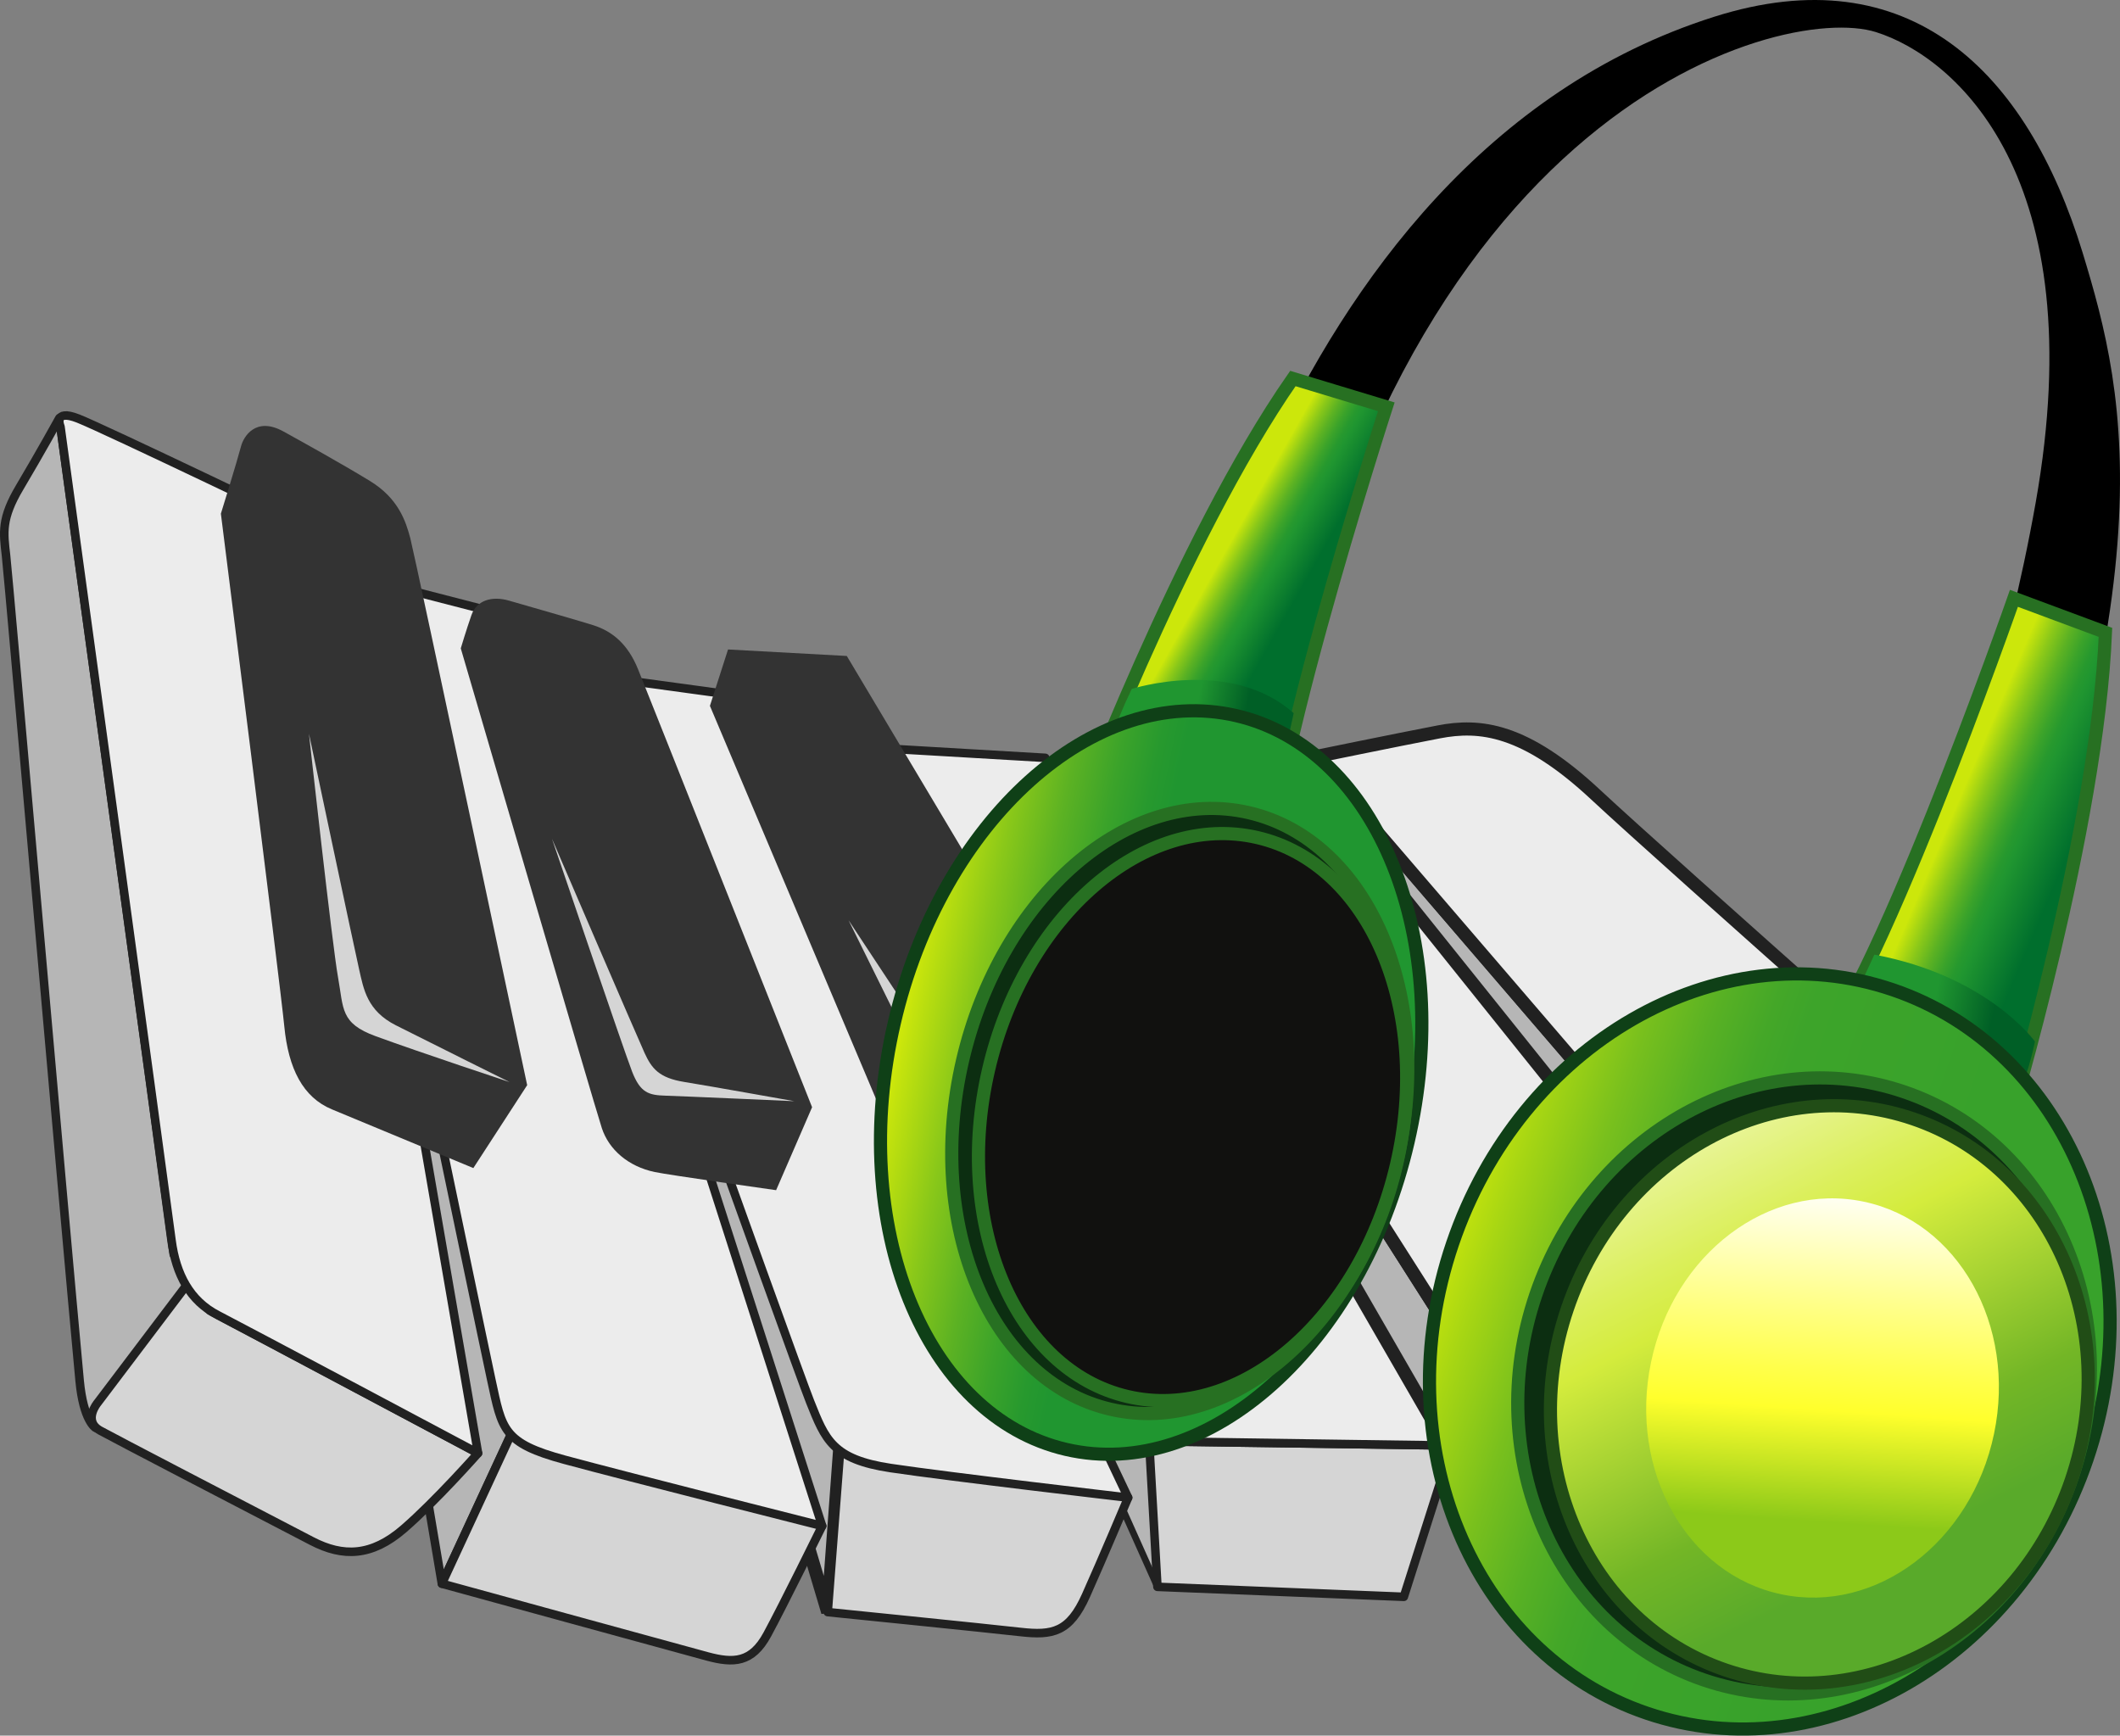 <?xml version="1.0" encoding="iso-8859-1"?>
<!-- Generator: Adobe Illustrator 12.0.1, SVG Export Plug-In . SVG Version: 6.00 Build 51448)  -->
<!DOCTYPE svg PUBLIC "-//W3C//DTD SVG 1.1//EN" "http://www.w3.org/Graphics/SVG/1.1/DTD/svg11.dtd">
<svg  version="1.1" id="&#x56FE;&#x5C42;_1" xmlns="http://www.w3.org/2000/svg" xmlns:xlink="http://www.w3.org/1999/xlink" width="161.12" height="131.896"
	 viewBox="0 0 161.12 131.896" style="overflow:visible;enable-background:new 0 0 161.12 131.896;" xml:space="preserve">
<rect x="0" y="0" width="161.12" height="131.896" fill="#808080" stroke="none"/>
<g>
	<g>
		<g>
			<path style="fill:#B6B6B6;stroke:#212121;stroke-width:0.65;stroke-linejoin:round;" d="M1.494,37.04
				c1.583-2.665,3.019-5.269,3.019-5.269l0.256,1.935l8.437,61.637l4.399-0.338L7.25,108.499c0,0-0.911-0.518-1.198-3.576
				C4.85,92.118,0.684,44.198,0.458,42.211C0.26,40.468,0.083,39.416,1.494,37.04z"/>
			<polygon style="fill:#B6B6B6;stroke:#212121;stroke-width:0.65;stroke-linejoin:round;" points="33.582,120.35 21.703,49.888 
				24.441,43.134 39.871,106.774 			"/>
			<polygon style="fill:#B6B6B6;stroke:#212121;" points="63.924,108.68 41.557,50.882 62.907,122.508 			"/>
			<polygon style="fill:#B6B6B6;stroke:#212121;stroke-width:0.5;stroke-linejoin:round;" points="62.744,56.614 63.606,66.095 
				87.965,120.59 87.333,109.526 			"/>
			<path style="fill:#D5D5D5;stroke:#212121;stroke-width:0.65;stroke-linejoin:round;" d="M39.871,106.774l-6.289,13.576
				c0,0,18.197,4.996,20.181,5.529s3.376,0.5,4.55-1.666c1.176-2.162,4.171-8.25,4.171-8.25L39.871,106.774z"/>
			<path style="fill:#ECECEC;stroke:#212121;stroke-width:0.65;stroke-linejoin:round;" d="M42.922,110.936
				c4.715,1.277,19.561,5.027,19.561,5.027l-22.04-68.699l-16.002-4.13c0,0,12.089,57.999,12.904,61.751
				C38.159,108.637,38.208,109.661,42.922,110.936z"/>
			<path style="fill:#D5D5D5;stroke:#212121;stroke-width:0.65;stroke-linejoin:round;" d="M64.126,106.655l-1.22,15.854
				c0,0,12.146,1.227,14.628,1.51c2.481,0.285,3.751,0.016,4.999-2.77c1.248-2.783,3.205-7.438,3.205-7.438L64.126,106.655z"/>
			<path style="fill:#ECECEC;stroke:#212121;stroke-width:0.65;stroke-linejoin:round;" d="M67.692,111.563
				c4.438,0.664,18.047,2.248,18.047,2.248L56.894,52.977l-15.337-2.095c0,0,18.869,52.784,20.014,55.647
				C62.716,109.393,63.253,110.897,67.692,111.563z"/>
			<polygon style="fill:#D5D5D5;stroke:#212121;stroke-width:0.65;stroke-linejoin:round;" points="87.333,109.526 87.965,120.59 
				106.69,121.348 110.35,109.854 			"/>
			<polygon style="fill:#ECECEC;stroke:#212121;stroke-width:0.65;stroke-linejoin:round;" points="110.35,109.854 79.44,57.591 
				62.744,56.614 87.333,109.526 			"/>
			<polygon style="fill:#333333;" points="68.475,88.006 53.954,53.641 55.331,49.356 64.356,49.849 82.719,80.621 81.563,87.838 
							"/>
			<path style="fill:#333333;" d="M45.101,47.516c-0.893-0.284-4.151-1.224-6.418-1.873c-1.311-0.375-2.456-0.021-2.851,1.095
				c-0.384,1.094-0.813,2.532-0.813,2.532s10.181,34.825,10.72,36.458c0.538,1.636,2.004,2.911,4.011,3.337
				c1.109,0.234,9.235,1.381,9.235,1.381l2.734-6.305c0,0-12.446-31.356-13.229-33.287C47.71,48.922,46.512,47.968,45.101,47.516z"
				/>
			<path style="fill:#D5D5D5;" d="M48.985,80.014c-0.54-1.179-7.034-16.273-7.034-16.273s5.446,16.038,6.083,17.681
				c0.635,1.642,1.274,1.804,2.561,1.843c1.285,0.038,9.772,0.419,9.772,0.419s-6.461-1.155-8.376-1.464
				C50.079,81.91,49.526,81.194,48.985,80.014z"/>
			<polygon style="fill:#D5D5D5;" points="64.492,69.935 70.53,82.147 81.139,81.516 71.666,80.796 			"/>
			<path style="fill:#D5D5D5;stroke:#212121;stroke-width:0.65;stroke-linejoin:round;" d="M30.681,116.182
				c2.441-2.113,5.65-5.748,5.65-5.748l-20.378-10.83l0.902-5.475l-9.444,12.482c0,0-1.14,1.361,0.204,2.105
				c1.043,0.576,10.531,5.512,16.091,8.398C26.065,118.34,28.241,118.293,30.681,116.182z"/>
			<path style="fill:#ECECEC;stroke:#212121;stroke-width:0.65;stroke-linejoin:round;" d="M13.032,94.245
				c-0.697-5.318-8.438-61.822-8.438-61.822s-0.606-1.387,1.356-0.613c1.963,0.771,18.278,8.614,18.278,8.614l12.104,70.011
				c0,0-17.693-9.418-19.788-10.498C14.448,98.858,13.374,96.86,13.032,94.245z"/>
			<path style="fill:#333333;" d="M28.117,36.552c-2.17-1.327-5.284-3.052-6.58-3.766c-2.12-1.167-3.032,0.421-3.214,1.116
				c-0.313,1.191-1.536,5.134-1.536,5.134s4.507,35.722,4.819,38.954c0.313,3.233,1.424,5.398,3.609,6.31
				c2.122,0.886,10.759,4.466,10.759,4.466l4.091-6.301c0,0-8.541-40.275-8.879-41.552C30.848,39.639,30.296,37.884,28.117,36.552z"
				/>
			<path style="fill:#D5D5D5;" d="M27.3,73.697c-0.337-1.463-3.818-17.932-3.818-17.932s1.772,16.109,2.208,18.502
				c0.433,2.394,0.159,3.492,2.863,4.478c3.52,1.286,10.173,3.486,10.173,3.486s-5.701-2.832-8.646-4.318
				C27.893,76.805,27.636,75.162,27.3,73.697z"/>
		</g>
		<g>
			<polygon style="fill:#B6B6B6;stroke:#212121;" points="83.008,58.43 83.676,64.299 113.7,116.346 113.514,106.313 			"/>
			<polygon style="fill:#B6B6B6;stroke:#212121;" points="99.774,57.542 101.797,64.446 135.68,109.352 135.485,99.104 			"/>
			<polygon style="fill:#D5D5D5;stroke:#212121;" points="113.514,106.313 113.7,116.346 132.327,112.76 133.631,101.797 			"/>
			<polygon style="fill:#ECECEC;stroke:#212121;" points="133.631,101.797 98.022,57.394 83.008,58.43 113.514,106.313 			"/>
			<polygon style="fill:#D5D5D5;stroke:#212121;" points="135.485,99.104 135.68,109.352 155.002,101.374 155.227,90.67 			"/>
			<path style="fill:#ECECEC;stroke:#212121;" d="M155.227,90.67c0,0-28.572-25.255-33.953-30.275
				c-5.379-5.02-8.787-5.381-11.922-4.777c-3.135,0.603-9.578,1.924-9.578,1.924l35.711,41.563L155.227,90.67z"/>
		</g>
	</g>
	<g>
		<path d="M158.278,19.198c3.324,10.904,7.117,25.832-10.152,66.797l-8.479-3.465c0,0,10.668-19.537,15.064-44.33
			c4.395-24.795-6.133-33.868-12.137-35.761c-7.309-2.306-38.301,6.006-46.379,59.64l-7.77-2.331c0,0,7.273-47.499,41.842-58.47
			C145.077-3.424,154.053,5.364,158.278,19.198z"/>
		
			<linearGradient id="XMLID_9_" gradientUnits="userSpaceOnUse" x1="6675.766" y1="747.612" x2="6688.576" y2="745.05" gradientTransform="matrix(-0.979 -0.204 -0.204 0.979 6846.39 701.304)">
			<stop  offset="0.275" style="stop-color:#006F2D"/>
			<stop  offset="0.567" style="stop-color:#209630"/>
			<stop  offset="0.615" style="stop-color:#27992E"/>
			<stop  offset="0.685" style="stop-color:#3BA32A"/>
			<stop  offset="0.77" style="stop-color:#5CB223"/>
			<stop  offset="0.866" style="stop-color:#8AC819"/>
			<stop  offset="0.97" style="stop-color:#C4E30D"/>
			<stop  offset="0.983" style="stop-color:#CCE70B"/>
		</linearGradient>
		<path style="fill:url(#XMLID_9_);stroke:#277022;" d="M160.014,48.056l-6.955-2.587c0,0-11.01,31.502-15.77,35.313
			c-0.318,0.253-0.357-0.203-0.654-0.137c-4.762,1.05,16.047,4.711,16.047,4.711S159.411,62.917,160.014,48.056z"/>
		
			<linearGradient id="XMLID_10_" gradientUnits="userSpaceOnUse" x1="6677.752" y1="758.881" x2="6692.089" y2="758.881" gradientTransform="matrix(-0.979 -0.204 -0.204 0.979 6846.39 701.304)">
			<stop  offset="0.247" style="stop-color:#005F26"/>
			<stop  offset="0.567" style="stop-color:#209630"/>
		</linearGradient>
		<path style="fill:url(#XMLID_10_);" d="M154.657,79.151c0,0-3.547-4.977-12.205-6.605l-1.936,4.183l12.168,7.656
			C152.684,84.384,153.883,82.87,154.657,79.151z"/>
		<linearGradient id="XMLID_11_" gradientUnits="userSpaceOnUse" x1="98.83" y1="49.952" x2="90.923" y2="45.483">
			<stop  offset="0.275" style="stop-color:#006F2D"/>
			<stop  offset="0.567" style="stop-color:#209630"/>
			<stop  offset="0.615" style="stop-color:#27992E"/>
			<stop  offset="0.685" style="stop-color:#3BA32A"/>
			<stop  offset="0.77" style="stop-color:#5CB223"/>
			<stop  offset="0.866" style="stop-color:#8AC819"/>
			<stop  offset="0.97" style="stop-color:#C4E30D"/>
			<stop  offset="0.983" style="stop-color:#CCE70B"/>
		</linearGradient>
		<path style="fill:url(#XMLID_11_);stroke:#277022;" d="M98.258,28.765l7.102,2.149c0,0-10.289,31.745-8.805,37.658
			c0.098,0.395,0.402,0.056,0.602,0.287c3.154,3.717-15.63-5.959-15.63-5.959S89.75,40.963,98.258,28.765z"/>
		<linearGradient id="XMLID_12_" gradientUnits="userSpaceOnUse" x1="97.335" y1="55.705" x2="85.818" y2="53.297">
			<stop  offset="0.247" style="stop-color:#005F26"/>
			<stop  offset="0.567" style="stop-color:#209630"/>
		</linearGradient>
		<path style="fill:url(#XMLID_12_);" d="M86.014,52.353c0,0,7.529-2.416,12.307,1.844l-0.992,4.501l-12.623-2.819
			C84.706,55.878,84.381,55.784,86.014,52.353z"/>
		
			<linearGradient id="XMLID_13_" gradientUnits="userSpaceOnUse" x1="6755.917" y1="1231.151" x2="6806.844" y2="1231.151" gradientTransform="matrix(-0.947 -0.322 -0.322 0.947 6951.731 1117.819)">
			<stop  offset="0.275" style="stop-color:#38A22B"/>
			<stop  offset="0.567" style="stop-color:#3DA42A"/>
			<stop  offset="0.621" style="stop-color:#44A728"/>
			<stop  offset="0.701" style="stop-color:#58B124"/>
			<stop  offset="0.797" style="stop-color:#79C01D"/>
			<stop  offset="0.905" style="stop-color:#A7D613"/>
			<stop  offset="0.983" style="stop-color:#CCE70B"/>
		</linearGradient>
		<path style="fill:url(#XMLID_13_);stroke:#0F4017;" d="M110.393,94.512c-5.16,15.182,1.457,31.16,14.773,35.682
			c13.318,4.523,28.293-4.117,33.449-19.301c5.158-15.182-1.455-31.159-14.775-35.682C130.524,70.687,115.549,79.329,110.393,94.512
			z"/>
		<path style="fill:#0C2E11;stroke:#277022;" d="M116.721,98.397c-4.191,12.342,1.537,25.449,12.795,29.277
			c11.26,3.82,23.787-3.086,27.979-15.43c4.193-12.346-1.535-25.453-12.795-29.277C133.442,79.143,120.915,86.049,116.721,98.397z"
			/>
		
			<linearGradient id="XMLID_14_" gradientUnits="userSpaceOnUse" x1="6710.083" y1="760.422" x2="6680.593" y2="797.389" gradientTransform="matrix(-0.979 -0.204 -0.204 0.979 6846.39 701.304)">
			<stop  offset="0" style="stop-color:#FFFFFF"/>
			<stop  offset="0.21" style="stop-color:#ECF6A8"/>
			<stop  offset="0.409" style="stop-color:#DBEF5B"/>
			<stop  offset="0.5" style="stop-color:#D4EC3D"/>
			<stop  offset="0.826" style="stop-color:#73B626"/>
			<stop  offset="0.983" style="stop-color:#59AA2A"/>
		</linearGradient>
		<path style="fill:url(#XMLID_14_);stroke:#214D16;" d="M119.118,99.461c-3.93,11.57,1.459,23.861,12.037,27.453
			c10.574,3.594,22.334-2.873,26.266-14.443c3.926-11.566-1.461-23.859-12.037-27.451C134.805,81.427,123.047,87.895,119.118,99.461
			z"/>
		
			<linearGradient id="XMLID_15_" gradientUnits="userSpaceOnUse" x1="6690.524" y1="769.785" x2="6687.02" y2="795.192" gradientTransform="matrix(-0.979 -0.204 -0.204 0.979 6846.39 701.304)">
			<stop  offset="0" style="stop-color:#FFFFFF"/>
			<stop  offset="0.309" style="stop-color:#FFFF97"/>
			<stop  offset="0.556" style="stop-color:#FFFF4A"/>
			<stop  offset="0.668" style="stop-color:#FFFF2C"/>
			<stop  offset="1" style="stop-color:#8CC919"/>
		</linearGradient>
		<path style="fill:url(#XMLID_15_);" d="M125.479,103.518c-1.719,8.242,2.721,16.141,9.92,17.643
			c7.197,1.502,14.426-3.959,16.148-12.203c1.719-8.24-2.723-16.141-9.922-17.643C134.428,89.813,127.196,95.276,125.479,103.518z"
			/>
		
			<linearGradient id="XMLID_16_" gradientUnits="userSpaceOnUse" x1="6722.82" y1="774.878" x2="6762.913" y2="774.878" gradientTransform="matrix(-0.979 -0.204 -0.204 0.979 6846.39 701.304)">
			<stop  offset="0.275" style="stop-color:#209630"/>
			<stop  offset="0.567" style="stop-color:#209630"/>
			<stop  offset="0.615" style="stop-color:#27992E"/>
			<stop  offset="0.685" style="stop-color:#3BA32A"/>
			<stop  offset="0.77" style="stop-color:#5CB223"/>
			<stop  offset="0.866" style="stop-color:#8AC819"/>
			<stop  offset="0.97" style="stop-color:#C4E30D"/>
			<stop  offset="0.983" style="stop-color:#CCE70B"/>
		</linearGradient>
		<path style="fill:url(#XMLID_16_);stroke:#0F4017;" d="M67.965,77.74c-3.57,15.396,2.279,29.907,13.064,32.407
			c10.783,2.5,22.418-7.957,25.982-23.355c3.574-15.398-2.273-29.906-13.059-32.409C83.17,51.886,71.535,62.34,67.965,77.74z"/>
		<path style="fill:#0C2E11;stroke:#277022;" d="M73.153,80.601c-2.902,12.521,2.135,24.384,11.252,26.495
			c9.121,2.115,18.863-6.322,21.764-18.842c2.904-12.521-2.133-24.382-11.254-26.495C85.797,59.646,76.055,68.082,73.153,80.601z"/>
		
			<ellipse transform="matrix(-0.974 -0.226 0.226 -0.974 159.703 188.054)" style="fill:#11110F;stroke:#277022;" cx="90.609" cy="84.892" rx="15.918" ry="21.807"/>
	</g>
</g>
</svg>
